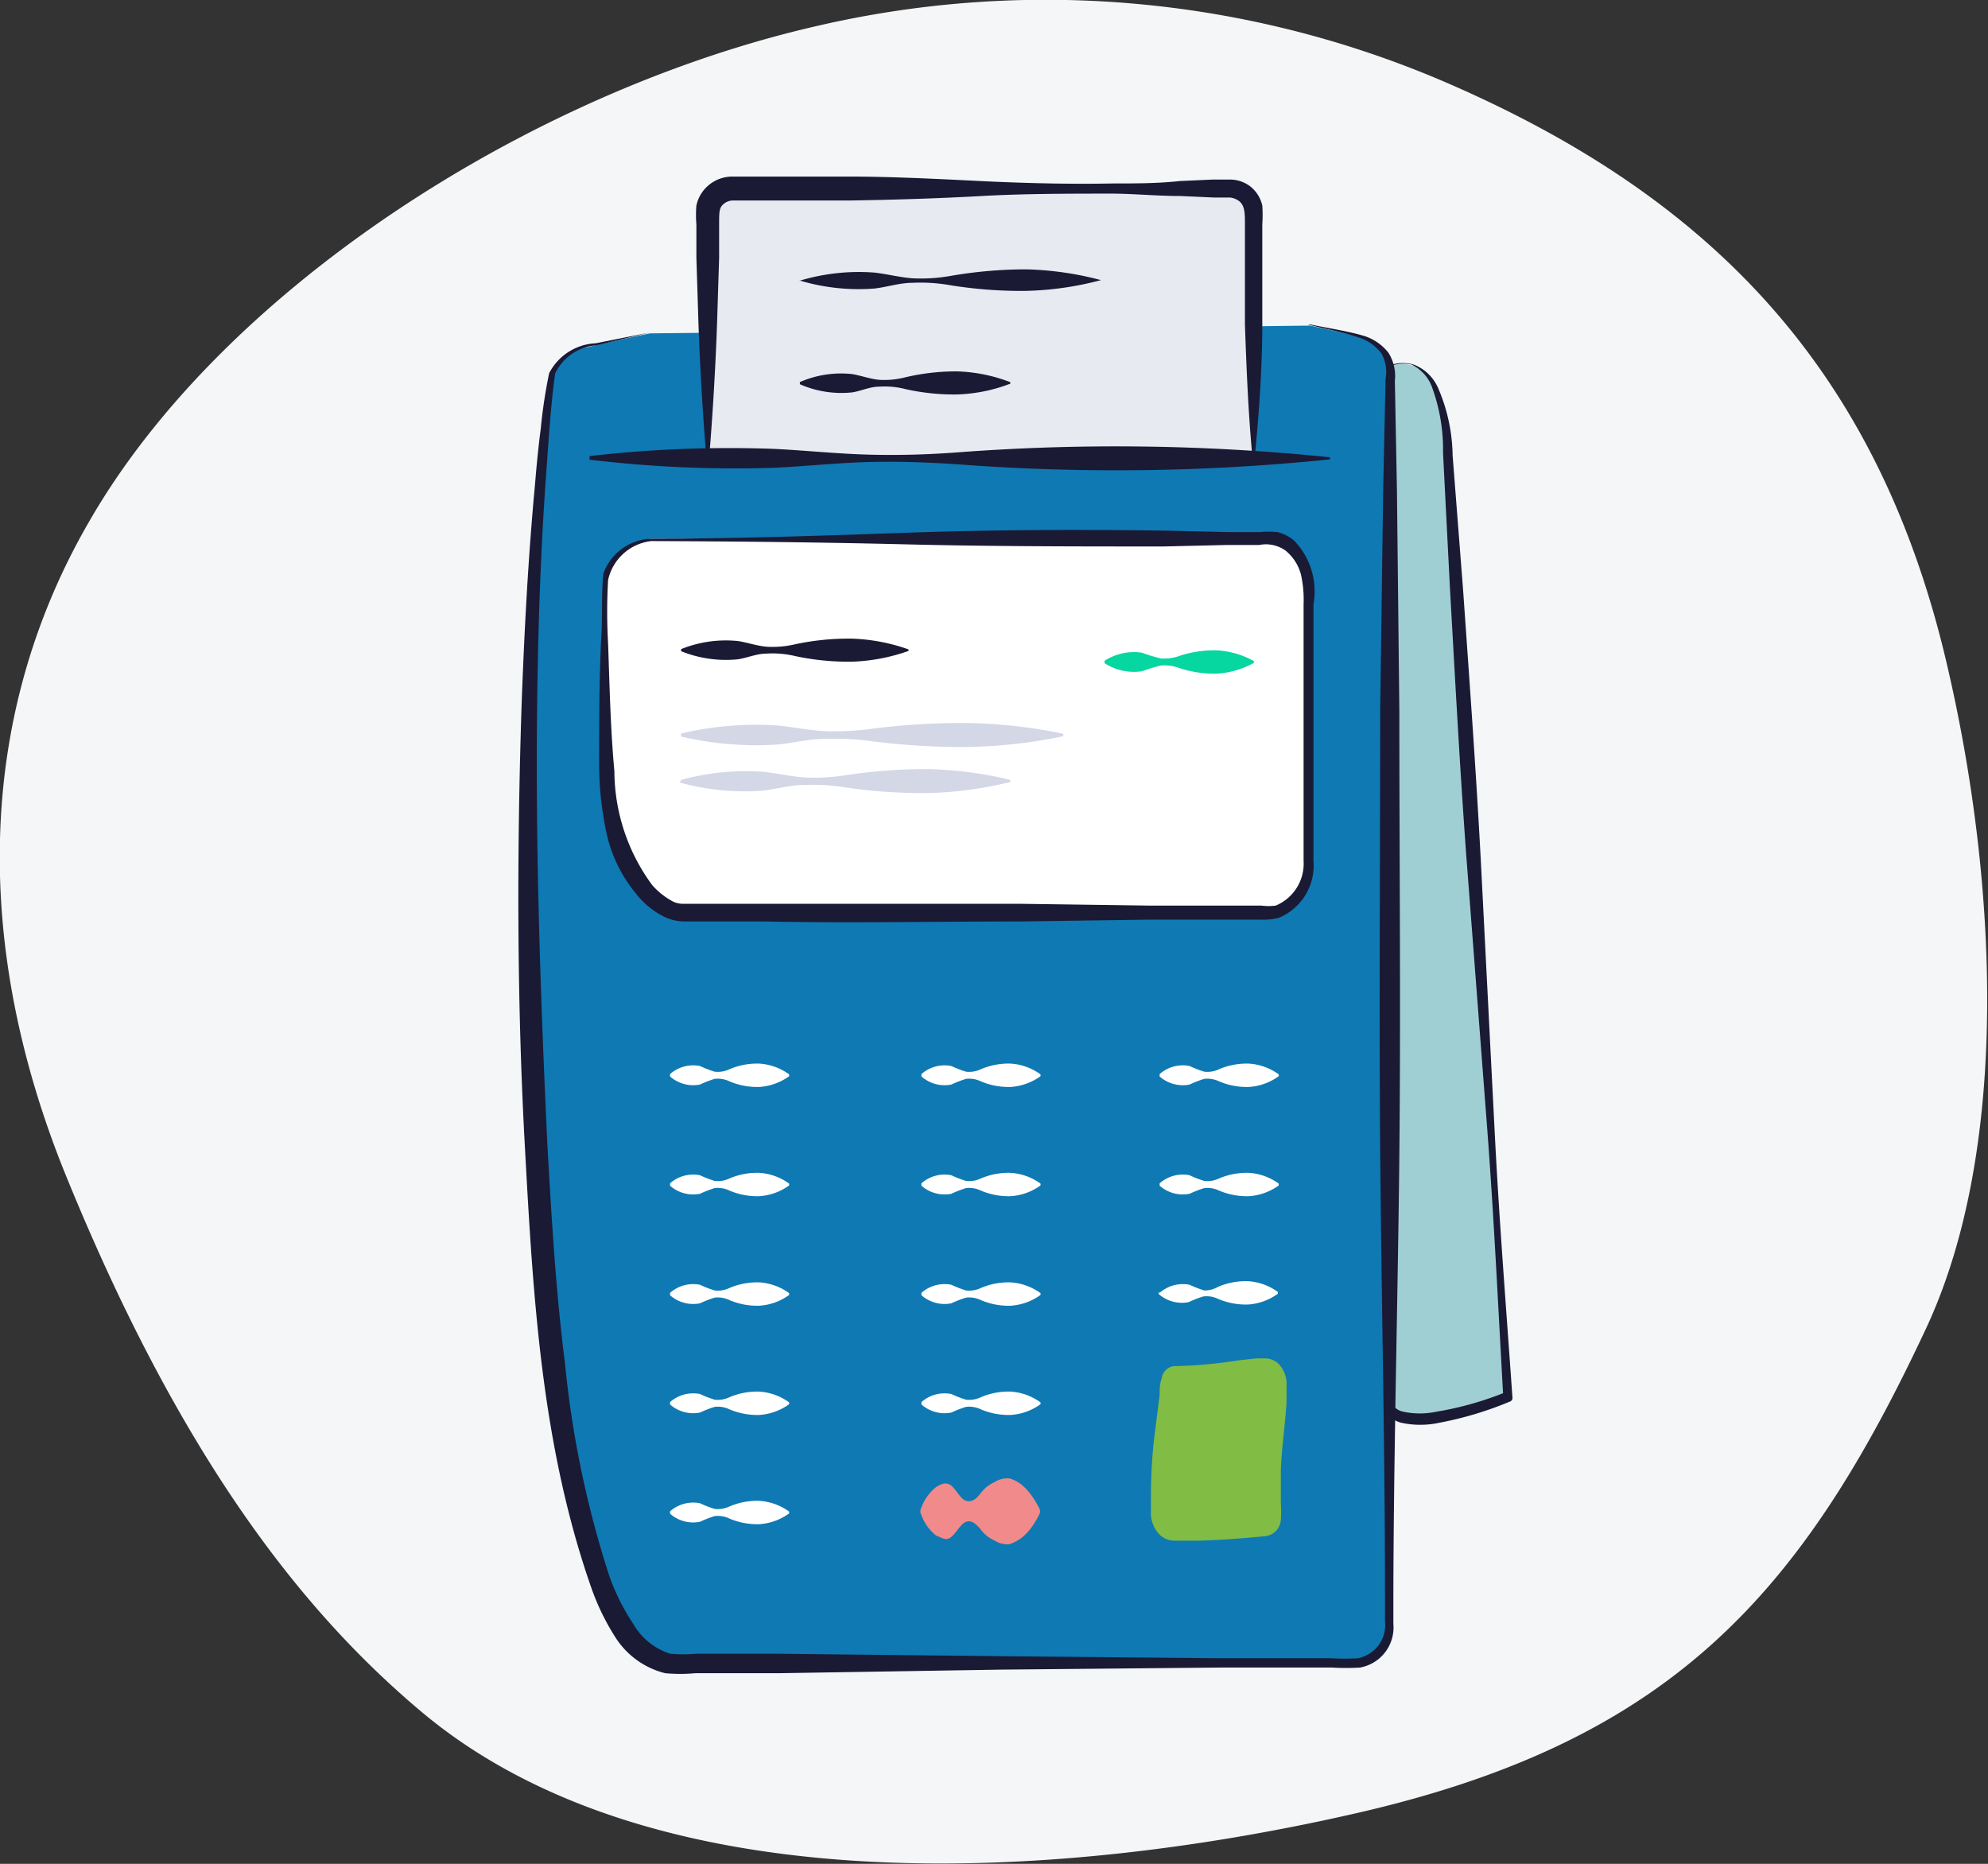 <svg xmlns="http://www.w3.org/2000/svg" viewBox="0 0 66.43 62.28"><rect x="0" y="0" width="66.43" height="62.28" fill="#333333" stroke="none"/><defs><style>.cls-1{fill:#f4f6f8;}.cls-2{fill:#a0cfd3;}.cls-3{fill:#1a1a35;}.cls-4{fill:#0f79b3;}.cls-5{fill:#fff;}.cls-6{fill:#e8eaf1;}.cls-7{fill:#81bc45;}.cls-8{fill:#f18a8a;}.cls-9{fill:#06d6a0;}.cls-10{fill:#3d4166;}.cls-11{fill:#d3d7e6;}</style></defs><title>Asset 24icon-</title><g id="Layer_2" data-name="Layer 2"><g id="Icons"><g id="POS"><path class="cls-1" d="M2.15,39.15c-3-7.46-3-15.09.81-21.69C7.4,9.7,17.68,3.07,27.29.87a33.79,33.79,0,0,1,20.83,1.8c9.07,3.87,14.73,9.72,17,19.8,1.59,6.94,2.08,15.84-.76,21.92-4.15,8.87-8.5,13.79-19.05,16.2-10,2.29-23.56,3.14-31.32-3.47C10.31,54,6.14,49,2.15,39.15Z"/><path class="cls-2" d="M46.16,12.37s1.89-1.21,2.22,2.29,2,32,2,32-3.8,1.58-4.08.09S46.16,12.37,46.16,12.37Z"/><path class="cls-3" d="M46.14,12.36a1.3,1.3,0,0,1,1.12-.17,1.47,1.47,0,0,1,.81.81,5.87,5.87,0,0,1,.47,2.22l.35,4.49c.21,3,.43,6,.59,9l.46,9c.15,3,.39,6,.6,9a.12.12,0,0,1-.08.12,11.71,11.71,0,0,1-2.36.71,3,3,0,0,1-1.28,0,.94.94,0,0,1-.57-.43,1.64,1.64,0,0,1-.13-.66C46,44.78,46,43.18,46,41.55c0-3.24-.09-6.48-.08-9.73s0-6.48.07-9.73S46,15.63,46.14,12.36Zm0,0c.08,3.22.11,6.48.15,9.71s.08,6.48.08,9.72l0,9.72c0,1.62,0,3.25.06,4.85,0,.42.08.72.45.81a2.73,2.73,0,0,0,1.13,0,10.9,10.9,0,0,0,2.3-.65l-.08.12c-.17-3-.31-6-.54-9l-.69-9c-.22-3-.38-6-.55-9l-.23-4.5a6.09,6.09,0,0,0-.36-2.18,1.35,1.35,0,0,0-.7-.78A1.27,1.27,0,0,0,46.18,12.38Z"/><path class="cls-4" d="M43.78,10.88l1.46.32c.67.16,1.26.55,1.26,1.21l-.06,42a1.24,1.24,0,0,1-1.26,1.21H22.7c-2.82,0-3.75-6.63-4.24-10.29S17,25,18.38,12.81a1.47,1.47,0,0,1,1.26-1.21q1-.24,2.08-.46"/><path class="cls-3" d="M43.78,10.84c.61.13,1.21.21,1.82.39a1.68,1.68,0,0,1,.79.55,1.44,1.44,0,0,1,.22.94l.07,3.69.08,7.39c0,4.92.05,9.85,0,14.77s-.19,9.85-.2,14.77v.92a1.36,1.36,0,0,1-1.11,1.46,7.48,7.48,0,0,1-.94,0l-3.69,0-7.38.07L26,55.91l-1.85,0h-.92a5.53,5.53,0,0,1-1,0,2.76,2.76,0,0,1-1.66-1.19A7.93,7.93,0,0,1,19.74,53c-1.66-4.77-1.93-9.76-2.2-14.67s-.27-9.86-.11-14.79c.09-2.46.22-4.93.45-7.38.05-.61.11-1.23.19-1.84a17,17,0,0,1,.28-1.85,1.85,1.85,0,0,1,1.56-1l1.81-.36a0,0,0,0,1,0,0,0,0,0,0,1,0,0l-1.79.43a1.66,1.66,0,0,0-1.38.94c-.16,1.16-.23,2.43-.32,3.64-.17,2.45-.25,4.91-.28,7.37-.06,4.92.11,9.83.34,14.74.14,2.45.28,4.91.59,7.33a33.55,33.55,0,0,0,1.49,7.13,7.27,7.27,0,0,0,.79,1.57,2.18,2.18,0,0,0,1.24,1,5,5,0,0,0,.86,0h.92l1.85,0,7.38.08,7.38.07,3.69,0a7.73,7.73,0,0,0,.9,0,1.17,1.17,0,0,0,.69-.44,1.14,1.14,0,0,0,.21-.8v-.92c0-4.92-.12-9.85-.16-14.77s0-9.85,0-14.77l.1-7.38.08-3.69a1.22,1.22,0,0,0-.14-.83,1.5,1.5,0,0,0-.69-.51c-.56-.2-1.18-.3-1.77-.46a0,0,0,0,1,0,0A0,0,0,0,1,43.78,10.84Z"/><path class="cls-5" d="M21.76,18H42.44a1.56,1.56,0,0,1,1.32,1.71v9.12a1.56,1.56,0,0,1-1.32,1.71H22.82c-.72,0-1.52-.91-1.89-1.71-.86-1.85-.65-5-.71-9.12A1.72,1.72,0,0,1,21.76,18Z"/><path class="cls-3" d="M21.76,18c2.86,0,5.72-.1,8.57-.2s5.72-.11,8.57-.07l2.14.05,1.07,0a2.92,2.92,0,0,1,.58,0,1.35,1.35,0,0,1,.56.29,2.44,2.44,0,0,1,.64,2.12l0,2.14c0,1.43,0,2.86,0,4.29l0,2.14a1.89,1.89,0,0,1-1.16,1.91,2.16,2.16,0,0,1-.59.06h-.54l-1.07,0-2.14,0-4.29.06c-2.86,0-5.72.06-8.57,0H22.88a1.57,1.57,0,0,1-.67-.15,2.71,2.71,0,0,1-.95-.77,4.78,4.78,0,0,1-1-2.06,11.23,11.23,0,0,1-.24-2.18c0-1.44,0-2.87.07-4.3.05-.72,0-1.42.07-2.16A1.76,1.76,0,0,1,21.76,18Zm0,.08a1.67,1.67,0,0,0-1.44,1.3,18.42,18.42,0,0,0,0,2.12c.05,1.43.08,2.86.21,4.27a6.46,6.46,0,0,0,1.26,3.8,2.43,2.43,0,0,0,.71.56.78.78,0,0,0,.36.07h2.68c2.86,0,5.72,0,8.57,0l4.29.06,2.14,0,1.07,0h.54a1.83,1.83,0,0,0,.48,0,1.52,1.52,0,0,0,.93-1.5l0-2.14c0-1.43,0-2.86,0-4.29l0-2.14a3.81,3.81,0,0,0-.09-1,1.54,1.54,0,0,0-.51-.79,1.13,1.13,0,0,0-.88-.19l-1.07,0-2.14.05c-2.86,0-5.72,0-8.57-.07S24.62,18.09,21.76,18.08Z"/><path class="cls-5" d="M22.39,35.89a1.17,1.17,0,0,1,1-.27,3.73,3.73,0,0,0,.49.19.9.9,0,0,0,.49-.08,2.36,2.36,0,0,1,1-.19,1.9,1.9,0,0,1,1,.36,0,0,0,0,1,0,.06h0a1.9,1.9,0,0,1-1,.36,2.36,2.36,0,0,1-1-.19.9.9,0,0,0-.49-.08,3.75,3.75,0,0,0-.49.19,1.17,1.17,0,0,1-1-.27,0,0,0,0,1,0-.07Z"/><path class="cls-6" d="M41.89,15.27V7.12A.83.83,0,0,0,41,6.31H24.48a.83.83,0,0,0-.84.81v8.16"/><path class="cls-3" d="M41.85,15.27c-.14-1.48-.2-3-.25-4.43l0-2.22c0-.37,0-.74,0-1.11s0-.61-.17-.77a.61.61,0,0,0-.33-.14l-.54,0-1.11-.05c-.74,0-1.48-.07-2.22-.08-1.48,0-3,0-4.43.08s-3,.13-4.43.15l-2.22,0H24.47a.48.48,0,0,0-.27.1c-.17.13-.17.26-.17.7l0,1.11-.07,2.22q-.08,2.22-.26,4.43H23.6q-.18-2.22-.26-4.43l-.07-2.22,0-1.11a3.91,3.91,0,0,1,0-.63,1.21,1.21,0,0,1,.42-.69,1.24,1.24,0,0,1,.75-.28h1.68l2.22,0c1.48,0,3,.08,4.43.15s3,.11,4.43.08c.74,0,1.48,0,2.22-.08L40.52,6l.56,0a1.12,1.12,0,0,1,.7.23,1.13,1.13,0,0,1,.4.64,4.27,4.27,0,0,1,0,.62c0,.37,0,.74,0,1.11l0,2.22c0,1.48-.11,3-.25,4.43Z"/><path class="cls-5" d="M30.79,35.89a1.17,1.17,0,0,1,1-.27,3.73,3.73,0,0,0,.49.19.9.9,0,0,0,.49-.08,2.36,2.36,0,0,1,1-.19,1.9,1.9,0,0,1,1,.36,0,0,0,0,1,0,.06h0a1.91,1.91,0,0,1-1,.36,2.36,2.36,0,0,1-1-.19.9.9,0,0,0-.49-.08,3.75,3.75,0,0,0-.49.19,1.17,1.17,0,0,1-1-.27,0,0,0,0,1,0-.07Z"/><path class="cls-5" d="M38.75,35.89a1.17,1.17,0,0,1,1-.27,3.73,3.73,0,0,0,.49.19.9.9,0,0,0,.49-.08,2.36,2.36,0,0,1,1-.19,1.9,1.9,0,0,1,1,.36,0,0,0,0,1,0,.06h0a1.9,1.9,0,0,1-1,.36,2.36,2.36,0,0,1-1-.19.9.9,0,0,0-.49-.08,3.75,3.75,0,0,0-.49.19,1.17,1.17,0,0,1-1-.27,0,0,0,0,1,0-.07Z"/><path class="cls-5" d="M22.39,39.54a1.17,1.17,0,0,1,1-.27,3.73,3.73,0,0,0,.49.19.9.9,0,0,0,.49-.08,2.36,2.36,0,0,1,1-.19,1.9,1.9,0,0,1,1,.36,0,0,0,0,1,0,.06h0a1.9,1.9,0,0,1-1,.36,2.36,2.36,0,0,1-1-.19.9.9,0,0,0-.49-.08,3.73,3.73,0,0,0-.49.19,1.17,1.17,0,0,1-1-.27,0,0,0,0,1,0-.07Z"/><path class="cls-5" d="M30.79,39.54a1.17,1.17,0,0,1,1-.27,3.73,3.73,0,0,0,.49.19.9.9,0,0,0,.49-.08,2.36,2.36,0,0,1,1-.19,1.91,1.91,0,0,1,1,.36,0,0,0,0,1,0,.06h0a1.9,1.9,0,0,1-1,.36,2.36,2.36,0,0,1-1-.19.9.9,0,0,0-.49-.08,3.73,3.73,0,0,0-.49.19,1.17,1.17,0,0,1-1-.27,0,0,0,0,1,0-.07Z"/><path class="cls-5" d="M38.75,39.54a1.17,1.17,0,0,1,1-.27,3.73,3.73,0,0,0,.49.19.9.9,0,0,0,.49-.08,2.36,2.36,0,0,1,1-.19,1.9,1.9,0,0,1,1,.36,0,0,0,0,1,0,.06h0a1.9,1.9,0,0,1-1,.36,2.36,2.36,0,0,1-1-.19.9.9,0,0,0-.49-.08,3.73,3.73,0,0,0-.49.19,1.17,1.17,0,0,1-1-.27,0,0,0,0,1,0-.07Z"/><path class="cls-5" d="M22.39,43.2a1.17,1.17,0,0,1,1-.27,3.75,3.75,0,0,0,.49.19.9.9,0,0,0,.49-.08,2.36,2.36,0,0,1,1-.19,1.9,1.9,0,0,1,1,.36,0,0,0,0,1,0,.06h0a1.9,1.9,0,0,1-1,.36,2.36,2.36,0,0,1-1-.19.9.9,0,0,0-.49-.08,3.75,3.75,0,0,0-.49.19,1.17,1.17,0,0,1-1-.27,0,0,0,0,1,0-.07Z"/><path class="cls-5" d="M30.79,43.2a1.17,1.17,0,0,1,1-.27,3.75,3.75,0,0,0,.49.19.9.9,0,0,0,.49-.08,2.36,2.36,0,0,1,1-.19,1.9,1.9,0,0,1,1,.36,0,0,0,0,1,0,.06h0a1.9,1.9,0,0,1-1,.36,2.36,2.36,0,0,1-1-.19.9.9,0,0,0-.49-.08,3.75,3.75,0,0,0-.49.19,1.17,1.17,0,0,1-1-.27,0,0,0,0,1,0-.07Z"/><path class="cls-5" d="M38.75,43.2a1.17,1.17,0,0,1,1-.27,3.75,3.75,0,0,0,.49.19A.9.9,0,0,0,40.7,43a2.36,2.36,0,0,1,1-.19,1.9,1.9,0,0,1,1,.36,0,0,0,0,1,0,.06h0a1.9,1.9,0,0,1-1,.36,2.36,2.36,0,0,1-1-.19.9.9,0,0,0-.49-.08,3.75,3.75,0,0,0-.49.19,1.17,1.17,0,0,1-1-.27,0,0,0,0,1,0-.07Z"/><path class="cls-5" d="M22.39,46.85a1.17,1.17,0,0,1,1-.27,3.73,3.73,0,0,0,.49.19.9.9,0,0,0,.49-.08,2.36,2.36,0,0,1,1-.19,1.9,1.9,0,0,1,1,.36,0,0,0,0,1,0,.06h0a1.9,1.9,0,0,1-1,.36,2.36,2.36,0,0,1-1-.19.9.9,0,0,0-.49-.08,3.75,3.75,0,0,0-.49.19,1.17,1.17,0,0,1-1-.27,0,0,0,0,1,0-.07Z"/><path class="cls-5" d="M30.79,46.85a1.17,1.17,0,0,1,1-.27,3.73,3.73,0,0,0,.49.19.9.9,0,0,0,.49-.08,2.36,2.36,0,0,1,1-.19,1.9,1.9,0,0,1,1,.36,0,0,0,0,1,0,.06h0a1.9,1.9,0,0,1-1,.36,2.36,2.36,0,0,1-1-.19.9.9,0,0,0-.49-.08,3.75,3.75,0,0,0-.49.19,1.17,1.17,0,0,1-1-.27,0,0,0,0,1,0-.07Z"/><path class="cls-7" d="M39.22,45.69h3c.21,0,.37.24.37.53v4.35c0,.29-.17.53-.37.53h-3c-.21,0-.37-.24-.37-.53V46.22C38.85,45.93,39,45.69,39.22,45.69Z"/><path class="cls-7" d="M39.22,45.65a16.26,16.26,0,0,0,2.21-.2l.55-.06.28,0a.65.65,0,0,1,.49.21,1,1,0,0,1,.24.74c0,.18,0,.37,0,.55-.05.74-.16,1.47-.19,2.21,0,.37,0,.74,0,1.1a4.9,4.9,0,0,1,0,.59.59.59,0,0,1-.51.54c-.74.07-1.47.13-2.21.15l-.55,0h-.28a.71.71,0,0,1-.53-.23,1.06,1.06,0,0,1-.26-.78v-.55a16.71,16.71,0,0,1,.15-2.21l.14-1.1c0-.19,0-.36.07-.56A.47.47,0,0,1,39.22,45.65Zm0,.08a.37.37,0,0,0-.3.34,2.81,2.81,0,0,0,0,.54l.14,1.1a16.71,16.71,0,0,1,.15,2.21v.55a.43.43,0,0,0,0,.25h.23l.55,0c.74,0,1.47.08,2.21.15,0,0,.16-.06.2-.2a2.51,2.51,0,0,0,0-.51c0-.37,0-.74,0-1.1,0-.74-.14-1.47-.19-2.21,0-.18,0-.37,0-.55a.47.47,0,0,0-.05-.29s0,0,0,0L42,46l-.55-.06A16.24,16.24,0,0,0,39.22,45.73Z"/><path class="cls-5" d="M22.39,50.5a1.17,1.17,0,0,1,1-.27,3.76,3.76,0,0,0,.49.19.9.9,0,0,0,.49-.08,2.36,2.36,0,0,1,1-.19,1.9,1.9,0,0,1,1,.36,0,0,0,0,1,0,.06h0a1.91,1.91,0,0,1-1,.36,2.36,2.36,0,0,1-1-.19.9.9,0,0,0-.49-.08,3.75,3.75,0,0,0-.49.19,1.17,1.17,0,0,1-1-.27,0,0,0,0,1,0-.07Z"/><path class="cls-8" d="M30.79,50.37a1.57,1.57,0,0,1,.49-.68c.16-.1.32-.18.49-.06s.32.45.49.51.32,0,.49-.22a1.21,1.21,0,0,1,.49-.4.81.81,0,0,1,.49-.12c.32.09.65.33,1,1a.22.22,0,0,1,0,.2c-.32.64-.65.88-1,1a.81.81,0,0,1-.49-.12,1.21,1.21,0,0,1-.49-.4c-.16-.19-.32-.3-.49-.22s-.32.38-.49.51-.32,0-.49-.06a1.57,1.57,0,0,1-.49-.68A.26.26,0,0,1,30.79,50.37Z"/><path class="cls-3" d="M19.7,15.24A40.87,40.87,0,0,1,25.89,15c1,.05,2.06.16,3.09.19s2.06,0,3.09-.08a70.09,70.09,0,0,1,12.37.17,0,0,0,0,1,0,.07,70.08,70.08,0,0,1-12.37.17c-1-.07-2.06-.11-3.09-.08s-2.06.14-3.09.19a40.87,40.87,0,0,1-6.19-.27,0,0,0,0,1,0-.07Z"/><path class="cls-3" d="M26.72,9.38a6.86,6.86,0,0,1,2.52-.27c.42.05.84.16,1.26.19a5.68,5.68,0,0,0,1.26-.08A14.87,14.87,0,0,1,34.27,9a10.66,10.66,0,0,1,2.52.36,0,0,0,0,1,0,0l0,0a10.66,10.66,0,0,1-2.52.36,14.88,14.88,0,0,1-2.52-.19,5.68,5.68,0,0,0-1.26-.08c-.42,0-.84.14-1.26.19a6.86,6.86,0,0,1-2.52-.27,0,0,0,0,1,0,0Z"/><path class="cls-3" d="M26.72,12.77a3.45,3.45,0,0,1,1.76-.27c.29.05.59.16.88.19a2.81,2.81,0,0,0,.88-.08A7.37,7.37,0,0,1,32,12.41a5.41,5.41,0,0,1,1.76.36,0,0,0,0,1,0,.05l0,0a5.41,5.41,0,0,1-1.76.36A7.37,7.37,0,0,1,30.25,13a2.81,2.81,0,0,0-.88-.08c-.29,0-.59.14-.88.19a3.45,3.45,0,0,1-1.76-.27,0,0,0,0,1,0-.05Z"/><path class="cls-3" d="M22.76,21.69a4,4,0,0,1,1.9-.27c.32.05.63.16.95.19a3.26,3.26,0,0,0,.95-.08,8.53,8.53,0,0,1,1.9-.19,6.22,6.22,0,0,1,1.9.36,0,0,0,0,1,0,.05l0,0a6.22,6.22,0,0,1-1.9.36,8.52,8.52,0,0,1-1.9-.19,3.25,3.25,0,0,0-.95-.08c-.32,0-.63.14-.95.19a4,4,0,0,1-1.9-.27,0,0,0,0,1,0-.05Z"/><path class="cls-9" d="M36.91,22.08a1.81,1.81,0,0,1,1.25-.27,5.67,5.67,0,0,0,.62.19,1.44,1.44,0,0,0,.62-.08,3.76,3.76,0,0,1,1.25-.19,2.89,2.89,0,0,1,1.25.36,0,0,0,0,1,0,.06l0,0a2.89,2.89,0,0,1-1.25.36,3.77,3.77,0,0,1-1.25-.19,1.43,1.43,0,0,0-.62-.08,5.67,5.67,0,0,0-.62.19,1.81,1.81,0,0,1-1.25-.27,0,0,0,0,1,0-.06Z"/><line class="cls-10" x1="22.76" y1="24.55" x2="35.52" y2="24.55"/><path class="cls-11" d="M22.76,24.51a10.92,10.92,0,0,1,3.19-.27c.53.05,1.06.16,1.6.19a9.1,9.1,0,0,0,1.6-.08,23.79,23.79,0,0,1,3.19-.19,16.94,16.94,0,0,1,3.19.36,0,0,0,0,1,0,.08,16.93,16.93,0,0,1-3.19.36,23.79,23.79,0,0,1-3.19-.19,9.1,9.1,0,0,0-1.6-.08c-.53,0-1.06.14-1.6.19a10.92,10.92,0,0,1-3.19-.27,0,0,0,0,1,0-.08Z"/><line class="cls-10" x1="22.76" y1="26.1" x2="33.81" y2="26.1"/><path class="cls-11" d="M22.76,26.06a8.23,8.23,0,0,1,2.76-.27c.46.05.92.16,1.38.19a6.83,6.83,0,0,0,1.38-.08A17.88,17.88,0,0,1,31,25.7a12.77,12.77,0,0,1,2.76.36,0,0,0,0,1,0,.07A12.78,12.78,0,0,1,31,26.5a17.9,17.9,0,0,1-2.76-.19,6.84,6.84,0,0,0-1.38-.08c-.46,0-.92.14-1.38.19a8.22,8.22,0,0,1-2.76-.27,0,0,0,0,1,0,0Z"/></g></g></g></svg>